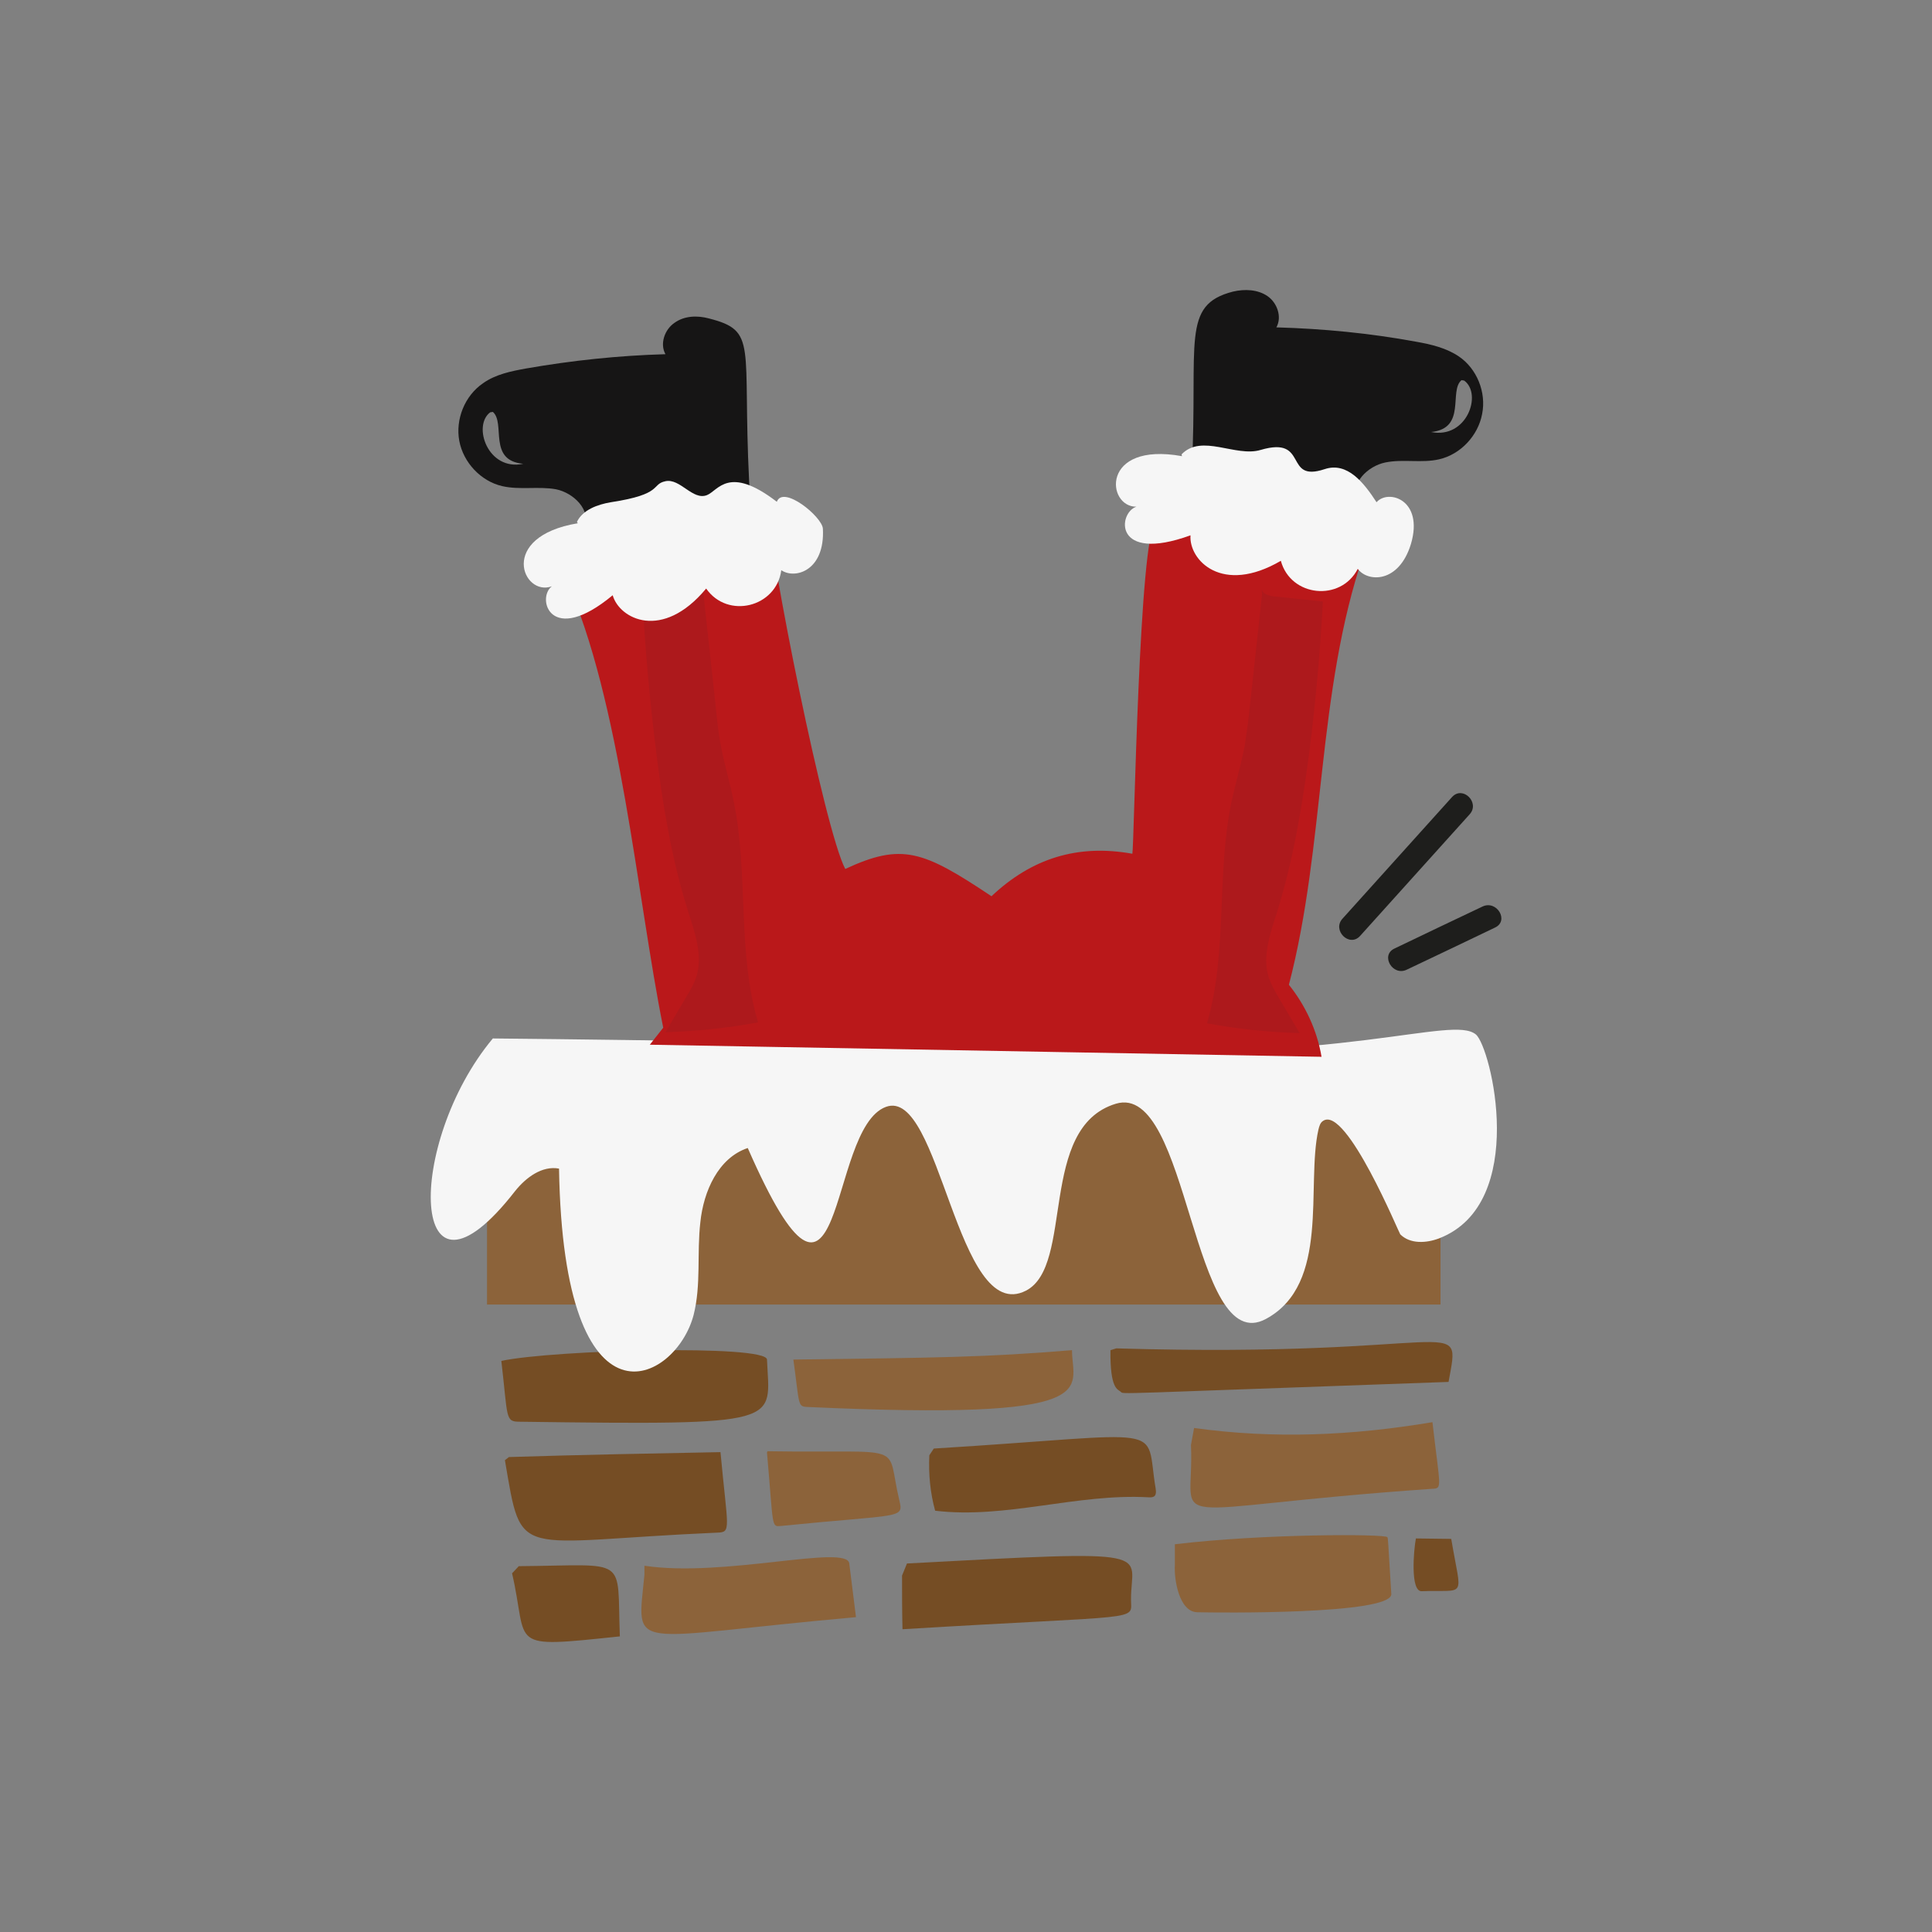 <?xml version="1.0" encoding="utf-8"?>
<!-- Generator: Adobe Illustrator 22.0.0, SVG Export Plug-In . SVG Version: 6.00 Build 0)  -->
<svg version="1.1" id="Calque_1" xmlns="http://www.w3.org/2000/svg" xmlns:xlink="http://www.w3.org/1999/xlink" x="0px" y="0px"
	 viewBox="0 0 432 432" style="enable-background:new 0 0 432 432;" xml:space="preserve">
<rect x="0" y="0" width="432" height="432" fill="#808080" stroke="none"/>
<style type="text/css">
	.st0{fill:#066938;}
	.st1{fill:#9F1E29;}
	.st2{fill:#571419;}
	.st3{fill:none;}
	.st4{fill:#C68448;}
	.st5{fill:#8C633A;}
	.st6{fill:#D79A5D;}
	.st7{fill:#A5C0DF;}
	.st8{fill:#36502D;}
	.st9{fill:#C8261D;}
	.st10{fill:#808181;}
	.st11{fill:#519C37;}
	.st12{fill:#FCEE69;}
	.st13{fill:#EC8C37;}
	.st14{fill:#5877B1;}
	.st15{fill:#7B1523;}
	.st16{fill:#4F0D1C;}
	.st17{fill:#BF333D;}
	.st18{fill:#E7373D;}
	.st19{fill:#972021;}
	.st20{fill:#F2F2F2;}
	.st21{fill:#F3D4AA;}
	.st22{fill:#A67D52;}
	.st23{fill:#B59063;}
	.st24{fill:#020203;}
	.st25{fill:#FFFFFF;}
	.st26{fill:#E7E6E6;}
	.st27{fill:#9A9999;}
	.st28{fill:#B4B4B4;}
	.st29{fill:#C9913E;}
	.st30{fill:#D6A14D;}
	.st31{fill:#E2A1BC;}
	.st32{fill:#C1292E;}
	.st33{fill:#82171C;}
	.st34{fill:#CDCCCC;}
	.st35{fill:#D06C5D;}
	.st36{fill:#79986F;}
	.st37{fill:#DAA405;}
	.st38{fill:#EDCBA9;}
	.st39{fill:#405045;}
	.st40{fill:#8B2F2F;}
	.st41{fill:#1D2E1C;}
	.st42{fill:#D4BB78;}
	.st43{fill:#3C1014;}
	.st44{fill:#731633;}
	.st45{fill:#3F0D26;}
	.st46{fill:#E3EBF8;}
	.st47{fill:#D2DFEF;}
	.st48{fill:#B88E5C;}
	.st49{fill:#A81735;}
	.st50{fill:#4AA8A8;}
	.st51{fill:#94B947;}
	.st52{fill:#A8C4D3;}
	.st53{fill:#9F1A18;}
	.st54{fill:#4F6325;}
	.st55{fill:#BAC463;}
	.st56{fill:#8C694B;}
	.st57{fill:#8A9A66;}
	.st58{fill:#DDDDC3;}
	.st59{fill:#3F668A;}
	.st60{fill:#1B1B1B;}
	.st61{fill:#FFF0BA;}
	.st62{fill:#C69C6C;}
	.st63{fill:#603914;}
	.st64{fill:#114923;}
	.st65{fill:#961F27;}
	.st66{fill:#BB870E;}
	.st67{fill:#C51720;}
	.st68{fill:#449494;}
	.st69{fill:#417675;}
	.st70{fill:#ABCFAF;}
	.st71{fill:#66B2B0;}
	.st72{fill:#F9B03D;}
	.st73{fill:#754D24;}
	.st74{fill:#F6F6F6;}
	.st75{fill:#BA181A;}
	.st76{fill:#AD191C;}
	.st77{fill:#161515;}
	.st78{fill:#1E1E1C;}
	.st79{fill:#0E472B;}
	.st80{fill:#D3C29D;}
	.st81{fill:#CC2717;}
	.st82{fill:#A81916;}
	.st83{fill:#805129;}
	.st84{fill:#F39323;}
	.st85{fill:#B56B20;}
	.st86{fill:#E52629;}
	.st87{fill:#7B9EC7;}
	.st88{fill:#48515A;}
	.st89{fill:#DED3C6;}
	.st90{fill:#3B444E;}
	.st91{fill:#6189B1;}
	.st92{fill:#97B8D7;}
	.st93{fill:#715038;}
	.st94{fill:#A3282E;}
	.st95{fill:#110506;}
	.st96{fill:#F3E4D4;}
	.st97{fill:#F4DCC9;}
	.st98{fill:#676767;}
	.st99{fill:#E0EDF3;}
	.st100{fill:#90443F;}
	.st101{fill:#989389;}
	.st102{fill:#F0DABE;}
	.st103{fill:#4F382A;}
	.st104{fill:#009245;}
	.st105{fill:#064928;}
</style>
<g>
	<g>
		<g>
			<rect x="108.9" y="235.8" class="st5" width="213.2" height="55.9"/>
		</g>
		<g>
			<path class="st5" d="M177.4,304c1.4,10.1,0.9,10.5,3.1,10.6c67.5,3.1,59.2-3.9,59.2-12.7C220.4,303.5,209.4,303.6,177.4,304z"/>
		</g>
	</g>
	<g>
		<g>
			<g>
				<path class="st5" d="M171.6,324.5l-0.1,0.3c1.5,17,0.9,16.6,3.2,16.4c26.8-2.7,27.4-1.5,26.4-5.7
					C197.9,322.2,203.6,325,171.6,324.5z"/>
			</g>
			<g>
				<path class="st5" d="M320.3,318c-17.9,3-35.3,3.8-53.3,1.3l-0.7,3.8c0.9,19.6-9.3,14.2,53.9,9.8
					C322.6,332.8,322,332.8,320.3,318z"/>
			</g>
			<g>
				<path class="st5" d="M144.1,350.1v2c-1.7,17.7-4.3,14.1,47.3,9.5c-0.5-4-1-8-1.5-12C189.4,345.2,161.8,352.8,144.1,350.1z"/>
			</g>
			<g>
				<path class="st5" d="M262.7,345.3l0,4.7c-0.2,3,0.9,10.4,5,10.5c4,0.1,43.7,0.6,43.4-4.1c-0.8-12.8-0.7-12.4-0.9-12.7
					C309.6,343,282.8,342.9,262.7,345.3z"/>
			</g>
		</g>
		<g>
			<g>
				<path class="st73" d="M112.1,304.3c1.5,12.8,0.8,13.6,4.1,13.6c59.9,0.8,55.9,0.4,55.3-13.9
					C171.4,300.6,123.9,301.8,112.1,304.3z"/>
			</g>
			<g>
				<path class="st73" d="M250.6,311.2c0.7,0.6-3.2,0.5,73.3-2.2c2.9-15.9,3.1-5.2-74.3-7.5l-1.3,0.4
					C248.2,310.6,249.9,310.6,250.6,311.2z"/>
			</g>
			<g>
				<path class="st73" d="M113.8,325.8l-0.9,0.7c3.9,22.8,1.8,18.2,47.5,16.2c3.2-0.1,2.3-0.8,0.7-18
					C145.4,325,129.6,325.3,113.8,325.8z"/>
			</g>
			<g>
				<path class="st73" d="M208.8,323.9l-1,1.5c-0.2,4.2,0.2,8.4,1.3,12.4c15.8,1.9,31.7-3.9,47.7-3c1.3,0.1,1.9-0.3,1.6-2
					C255.9,318,262.5,320.6,208.8,323.9z"/>
			</g>
			<g>
				<path class="st73" d="M116,350.2l-1.5,1.6c3.8,16.4-1.6,16.8,24.1,14.1C137.9,347.7,140.9,350,116,350.2z"/>
			</g>
			<g>
				<path class="st73" d="M202.8,349.6l-1.1,2.7c0,4,0,8,0.1,12c54.5-3.3,51.1-1.7,51.1-6.6C252.8,346.9,260.4,346.5,202.8,349.6z"
					/>
			</g>
			<g>
				<path class="st73" d="M324.5,344.1c-2.6,0-5.3-0.1-7.9-0.1c-0.5,2.6-1.3,11.9,1.3,11.8C328.1,355.4,326.8,357.8,324.5,344.1z"/>
			</g>
		</g>
	</g>
	<g>
		<path class="st74" d="M330,231.3c-5.4-4.4-29,6.6-93.9,3.5c-39.2-1.8-125.8-2.6-125.9-2.6c-19.6,23.5-18.9,64.8,5,34.1
			c2.4-3,6-5.7,9.8-5c1,61,26.2,47.8,30.1,32.7c1.7-6.7,0.7-13.8,1.5-20.7c0.7-6.9,4-14.4,10.6-16.6c22,50.2,17.5-4.3,30.9-9.2
			c12.2-4.5,15.8,49,31.3,41.1c10.9-5.6,2.6-36.5,20.1-41.8c16.5-5,16.9,57.2,33.6,48.1c14.4-7.8,8.9-29.8,11.7-42.3
			c0.2-0.8,0.4-1.6,1.1-2c5.2-3.3,17,25.3,17.2,25.4c2.2,2.2,5.8,2,8.7,0.9C341.9,269.1,333.4,234.1,330,231.3z"/>
	</g>
	<g>
		<path class="st75" d="M304.9,124c-43.8-2.6-45.7-7.6-46.5-7.1c-3.7,2.4-4.8,72.2-5.2,74c-12.2-2.2-22.5,1-31.5,9.5
			c-15.3-10.2-20-12-32.7-6.1c-4.6-8.7-16.8-69.6-17.6-82.5c-14.5,5.1-30,13.9-44.9,17.6c12.3,27.3,15.9,71.1,21.8,100.4
			c-1,1.3-2,2.5-3,3.8l150.2,2.7c-1-5.9-3.6-11.5-7.3-16.1C296.4,188.8,294.4,154.7,304.9,124z"/>
	</g>
	<g>
		<g>
			<path class="st76" d="M292.8,167.9c1.4-11.1,2.4-22.2,3-33.4c-3.5-0.4-7-0.7-10.5-1.1c-1.3-0.1-2.8-0.4-3.2-1.6l0.1,1.1
				c-0.9,8.2-1.8,16.5-2.7,24.7c-0.3,3.1-0.7,6.1-1.2,9.2c-0.8,4.3-2.1,8.5-3,12.8c-3.3,16.2-0.8,33.3-5.4,49.2
				c6.8,1.3,13.7,2,20.7,2.2c-1.5-2.6-3.1-5.2-4.6-7.8c-0.9-1.5-1.7-3-2.3-4.6c-1.5-4.7,0.3-9.8,1.8-14.5
				C289.2,192.3,291.2,180.1,292.8,167.9z"/>
		</g>
		<g>
			<path class="st76" d="M161.2,166.8c-0.6-3-0.9-6.1-1.2-9.2c-0.9-8.2-1.8-16.5-2.7-24.7l0.1-1.1c-0.4,1.2-2,1.5-3.2,1.6
				c-3.5,0.4-7,0.7-10.5,1.1c0.6,11.2,1.6,22.3,3,33.4c1.5,12.2,3.5,24.3,7.2,36c1.5,4.7,3.3,9.8,1.8,14.5c-0.5,1.6-1.4,3.1-2.3,4.6
				c-1.5,2.6-3.1,5.2-4.6,7.8c6.9-0.2,13.8-0.9,20.7-2.2c-4.7-15.9-2.1-33-5.4-49.2C163.3,175.3,162,171.1,161.2,166.8z"/>
		</g>
	</g>
	<g>
		<g>
			<path class="st77" d="M326.2,79.7c-2.8-1.9-6.2-2.7-9.6-3.3c-10.3-1.9-20.7-2.9-31.2-3.2c1.3-2.3,0.2-5.5-2-7
				c-2.2-1.5-5.1-1.6-7.7-1c-11.7,3-7.8,11.3-9.2,39.7c-4.8,6.3,28.9,6.5,36.9,6.9c-1.5-3.7,2.4-7.6,6.4-8.4c4-0.8,8.1,0.2,12-0.7
				c4.8-1.1,8.7-5.3,9.6-10.1C332.4,87.7,330.2,82.4,326.2,79.7z M320,96.6c8-0.8,3.9-9.2,6.8-11.6l0.6,0.1
				C331.5,88.1,328,98.2,320,96.6z"/>
		</g>
		<g>
			<path class="st77" d="M167.5,107.5c-1.5-30.5,2-33.5-9-36.3c-2.6-0.7-5.5-0.6-7.7,1c-2.2,1.5-3.3,4.7-2,7
				c-10.5,0.3-20.9,1.4-31.2,3.2c-3.3,0.6-6.8,1.3-9.6,3.3c-4.1,2.8-6.2,8.1-5.3,12.9c0.9,4.8,4.8,9,9.6,10.1c3.9,0.9,8.1,0,12,0.7
				c4,0.8,7.9,4.7,6.4,8.4c8-0.5,41.8-2.3,36.9-8.6L167.5,107.5z M109.6,92.2l0.6-0.1c2.9,2.5-1.2,10.9,6.8,11.6
				C109.1,105.4,105.6,95.2,109.6,92.2z"/>
		</g>
	</g>
	<g>
		<g>
			<path class="st74" d="M307.8,112.3c-2.8-4.3-6.5-9.1-11.6-7.4c-9.3,3.1-3.4-7.5-14.3-4.3c-5.6,1.7-13.2-3.7-17.7,1l0.1,0.4
				c-18.3-3.3-16.9,11.4-10.2,11.3c-4.1,1.3-5.3,12.7,12.1,6.4c-0.4,5.5,7,13.4,20.2,5.7c2.2,8.1,13.4,9.2,17.2,1.8
				c2.2,3,9.2,3.3,11.9-5.6C318.4,111.7,310.4,109.3,307.8,112.3z"/>
		</g>
		<g>
			<path class="st74" d="M173.7,112.2c-10.8-8.3-13.1-2.5-15.6-1.5c-3.2,1.3-6-3.8-9.3-3.1c-3.3,0.7-0.4,2.9-12.2,4.7
				c-3,0.5-6.3,1.7-7.6,4.4l0.2,0.3c-18,3-12.3,16.5-5.8,14.1c-3.5,2.6-0.4,13.6,13.6,2c1.5,5.3,11.1,10.3,20.9-1.5
				c4.8,6.9,15.7,4.2,16.8-4.1c3.1,2.1,9.8,0.1,9.3-9.3C183.8,115.5,175.1,108.4,173.7,112.2z"/>
		</g>
	</g>
	<g>
		<path class="st78" d="M324.7,178.2c-8.2,9.1-16.3,18.1-24.5,27.2c-2.4,2.6,1.5,6.5,3.9,3.9c8.2-9.1,16.3-18.1,24.5-27.2
			C331,179.5,327.1,175.6,324.7,178.2z"/>
		<path class="st78" d="M331.5,202.7c-6.6,3.1-13.2,6.3-19.7,9.4c-3.2,1.5-0.4,6.3,2.8,4.7c6.6-3.1,13.2-6.3,19.7-9.4
			C337.5,205.9,334.7,201.2,331.5,202.7z"/>
	</g>
</g>
</svg>
